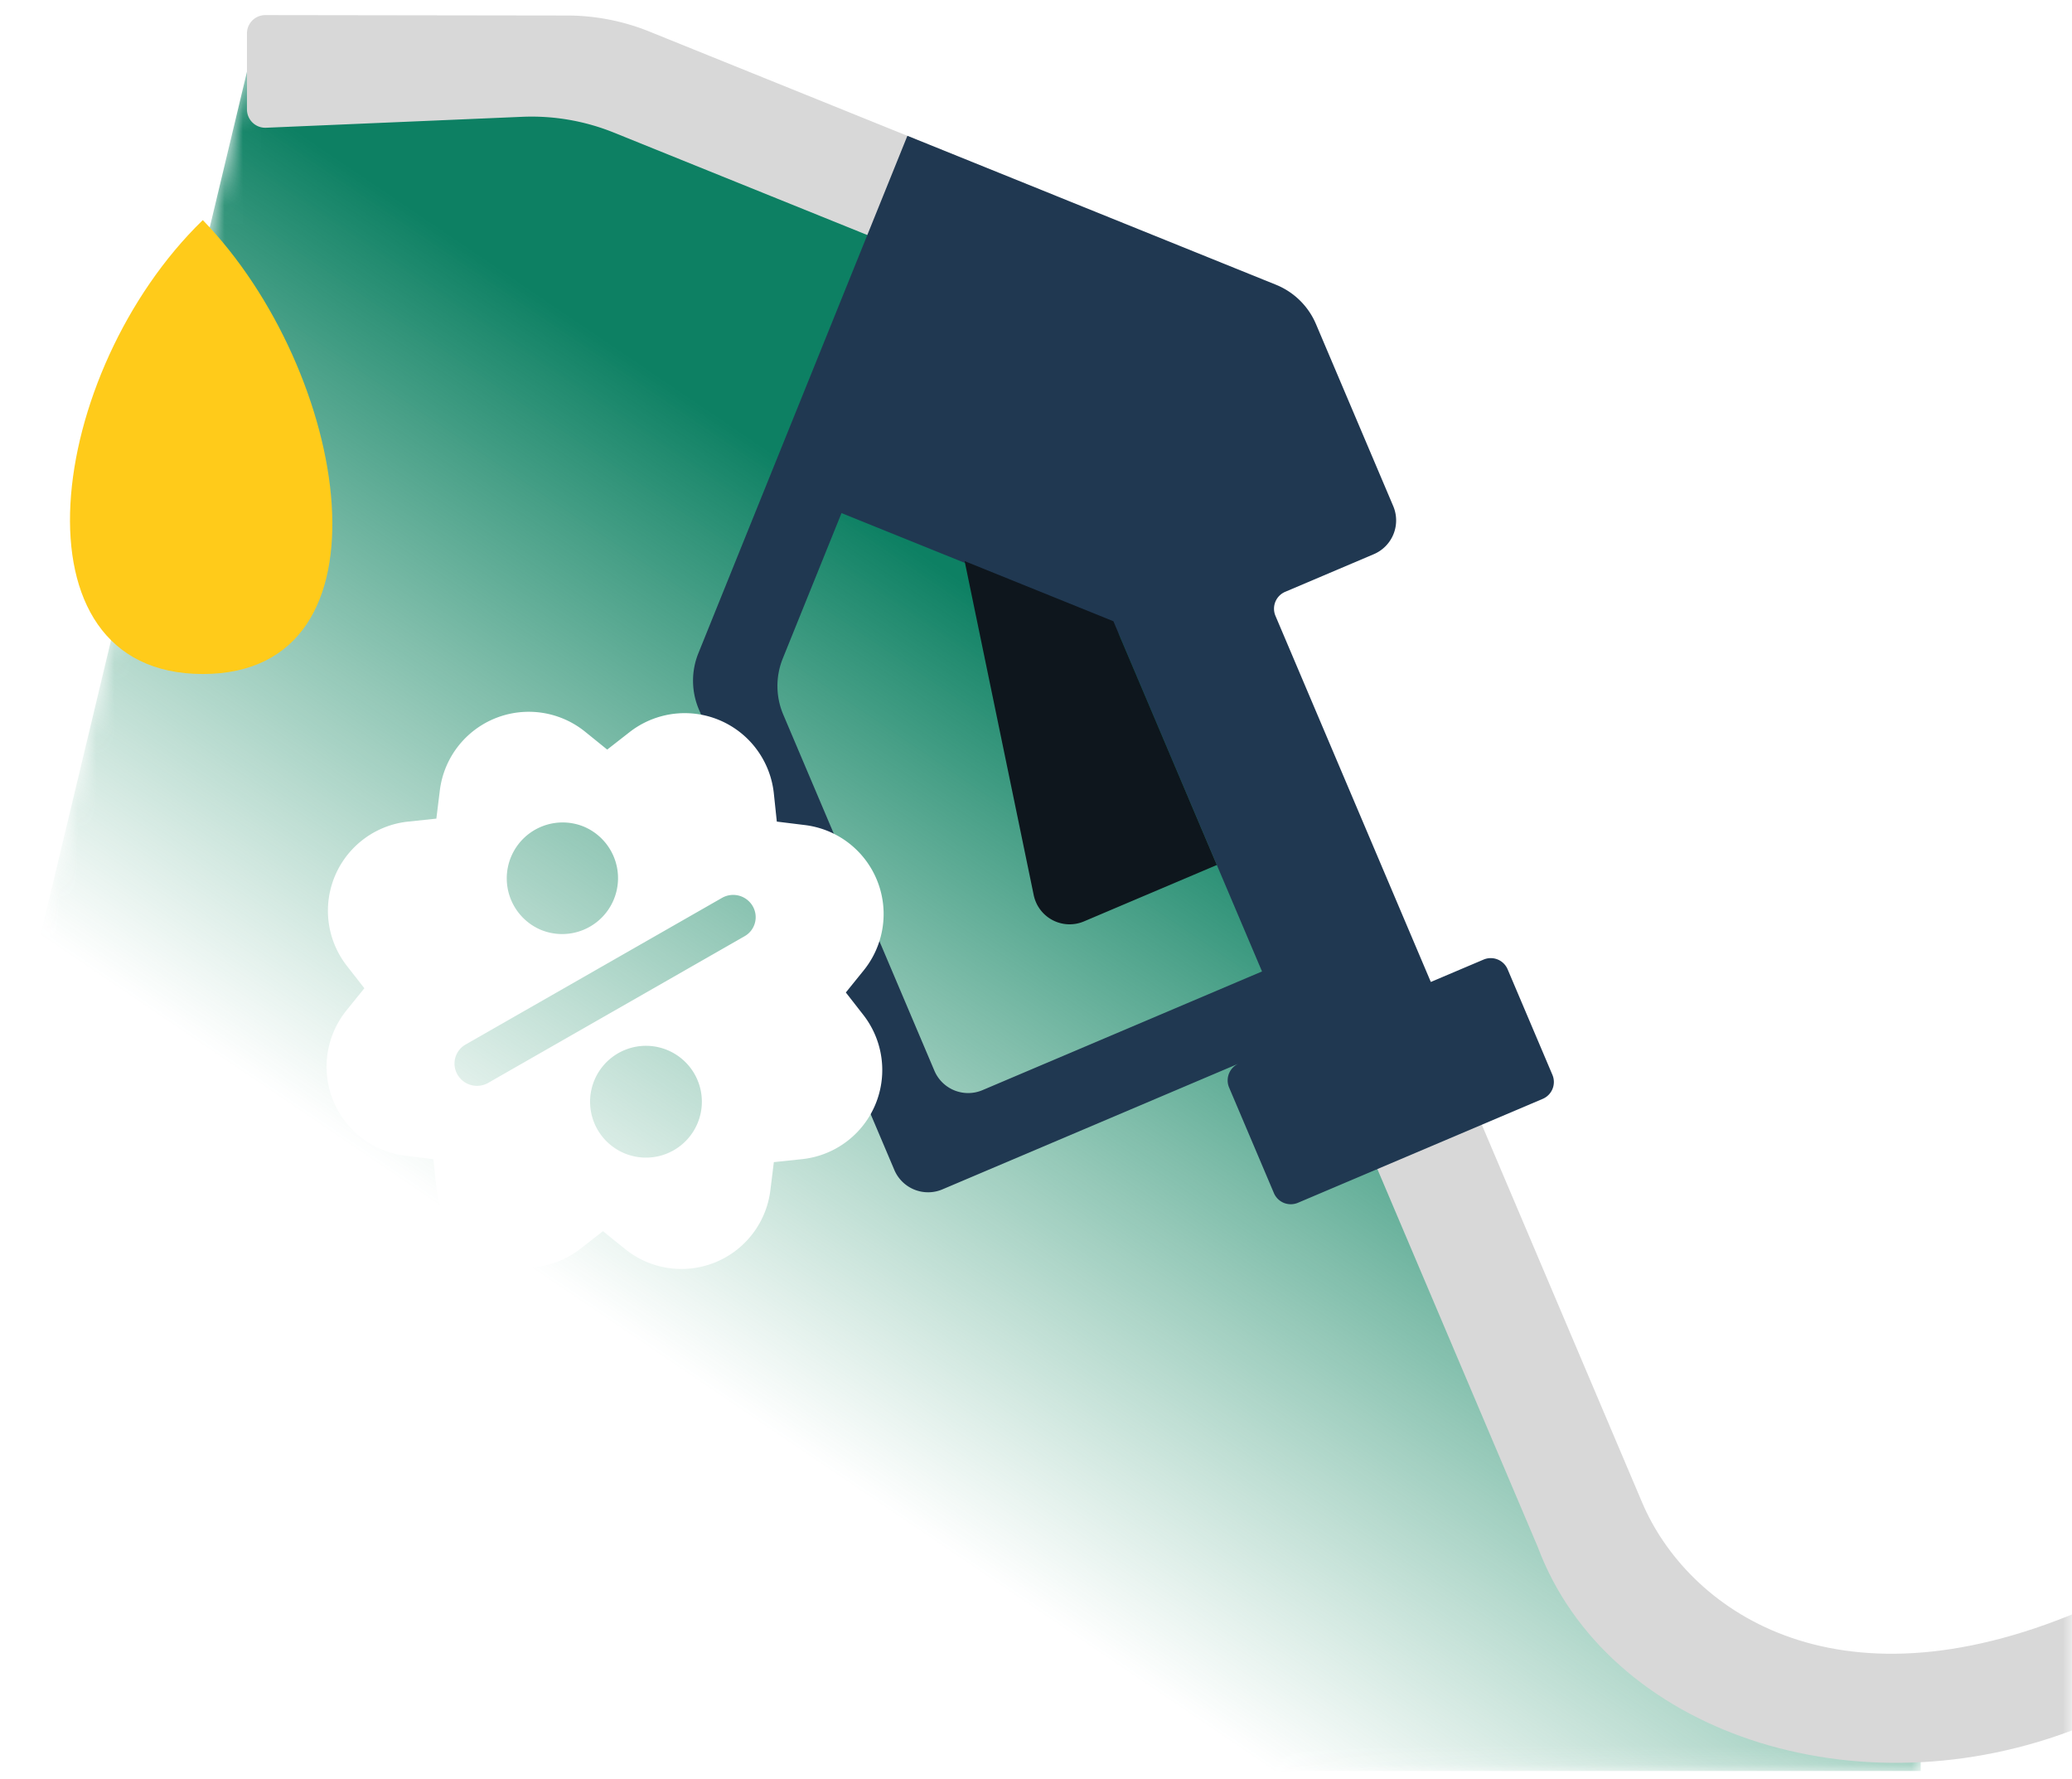 <svg xmlns="http://www.w3.org/2000/svg" xmlns:xlink="http://www.w3.org/1999/xlink" width="113" height="97" viewBox="0 0 113 97">
    <defs>
        <path id="a" d="M0 0h132v132H0z"/>
        <path id="c" d="M113.438 94.875H0v-2.063L13.167 87.8l8.77-11.078 5.46-14.525L39.188 33 49.5 14.437 66 4.126 90.75 0z"/>
        <linearGradient id="d" x1="68.86%" x2="41.539%" y1="69.257%" y2="35.433%">
            <stop offset="0%" stop-color="#339972" stop-opacity="0"/>
            <stop offset="100%" stop-color="#0D8063"/>
        </linearGradient>
        <filter id="e" width="105.3%" height="106.3%" x="-2.6%" y="-3.2%" filterUnits="objectBoundingBox">
            <feGaussianBlur in="SourceGraphic" stdDeviation="1"/>
        </filter>
    </defs>
    <g fill="none" fill-rule="evenodd">
        <g transform="matrix(-1 0 0 1 113 -21)">
            <mask id="b" fill="#fff">
                <use xlink:href="#a"/>
            </mask>
            <g mask="url(#b)">
                <g transform="translate(8.25 22.688)">
                    <mask id="f" fill="#fff">
                        <use xlink:href="#c"/>
                    </mask>
                    <path fill="url(#d)" d="M113.438 94.875H0v-2.063L13.167 87.8l8.77-11.078 5.46-14.525L39.188 33 49.5 14.437 66 4.126 90.75 0z" filter="url(#e)" mask="url(#f)" style="mix-blend-mode:multiply"/>
                </g>
            </g>
            <g mask="url(#b)">
                <path fill="#FFCB1A" d="M101.94 33c-7.995 8.25-10.745 24.75 0 24.75 10.744 0 8.505-16.5 0-24.75z"/>
                <path fill="#D8D8D8" fill-rule="nonzero" d="M32.306 82.043l-8.864 20.884c-2.418 5.696-10.35 11.648-23.907 5.907v6.338c12.229 4.861 25.835.259 29.602-9.827l8.865-20.884-5.696-2.418z"/>
                <path fill="#D8D8D8" d="M99.532 22.823v4.143a1 1 0 0 1-1.042.999l-13.967-.596a12 12 0 0 0-5.007.863L52.178 39.277l3.223-7.594 22.185-8.963a12 12 0 0 1 4.479-.874l16.466-.023a1 1 0 0 1 1.001 1z"/>
                <path fill="#203851" d="M63.514 28.405l11.399 28.212a4 4 0 0 1-.027 3.062L64.226 84.79a2 2 0 0 1-2.622 1.06l-16.166-6.863a1 1 0 0 1 .53 1.311l-2.442 5.753a1 1 0 0 1-1.312.53l-13.347-5.665a1 1 0 0 1-.53-1.312l2.442-5.753a1 1 0 0 1 1.312-.53l2.877 1.22L43.44 54.58a1 1 0 0 0-.53-1.311l-4.832-2.052a2 2 0 0 1-1.06-2.622l4.213-9.924a4 4 0 0 1 2.183-2.146l20.1-8.12zm3.592 20.57L53 54.674a2 2 0 0 0-1.092 1.072l-7.734 18.222 15.245 6.472a2 2 0 0 0 2.622-1.06l8.242-19.416a4 4 0 0 0 .027-3.06l-3.204-7.93z"/>
                <path fill="#0E161D" d="M46.638 68.163l7.247 3.076a2 2 0 0 0 2.74-1.435l3.767-18.209-8.113 3.278-5.641 13.29z"/>
            </g>
        </g>
        <path fill="#FFF" d="M41.195 40.766c.562.72.91 1.582 1.007 2.49l.163 1.541 1.538.19a4.887 4.887 0 0 1 3.2 7.923l-.974 1.205.953 1.221a4.887 4.887 0 0 1-3.338 7.866l-1.541.163-.19 1.538a4.887 4.887 0 0 1-7.923 3.2l-1.205-.974-1.221.953a4.887 4.887 0 0 1-7.866-3.338l-.163-1.541-1.538-.19a4.887 4.887 0 0 1-3.2-7.923l.974-1.205-.953-1.221a4.887 4.887 0 0 1 3.338-7.866l1.541-.163.19-1.538a4.887 4.887 0 0 1 7.923-3.2l1.205.974 1.221-.953a4.887 4.887 0 0 1 6.86.848zM36.477 57.29a3.048 3.048 0 1 0-2.382 5.61 3.048 3.048 0 0 0 2.382-5.61zm2.903-8.336l-13.991 8.001a1.193 1.193 0 0 0-.434 1.646 1.23 1.23 0 0 0 1.665.445l13.991-8.001c.58-.332.774-1.068.434-1.646a1.23 1.23 0 0 0-1.665-.445zm-7.475-3.855a3.048 3.048 0 1 0-2.382 5.611 3.048 3.048 0 0 0 2.382-5.61z"/>
    </g>
</svg>
